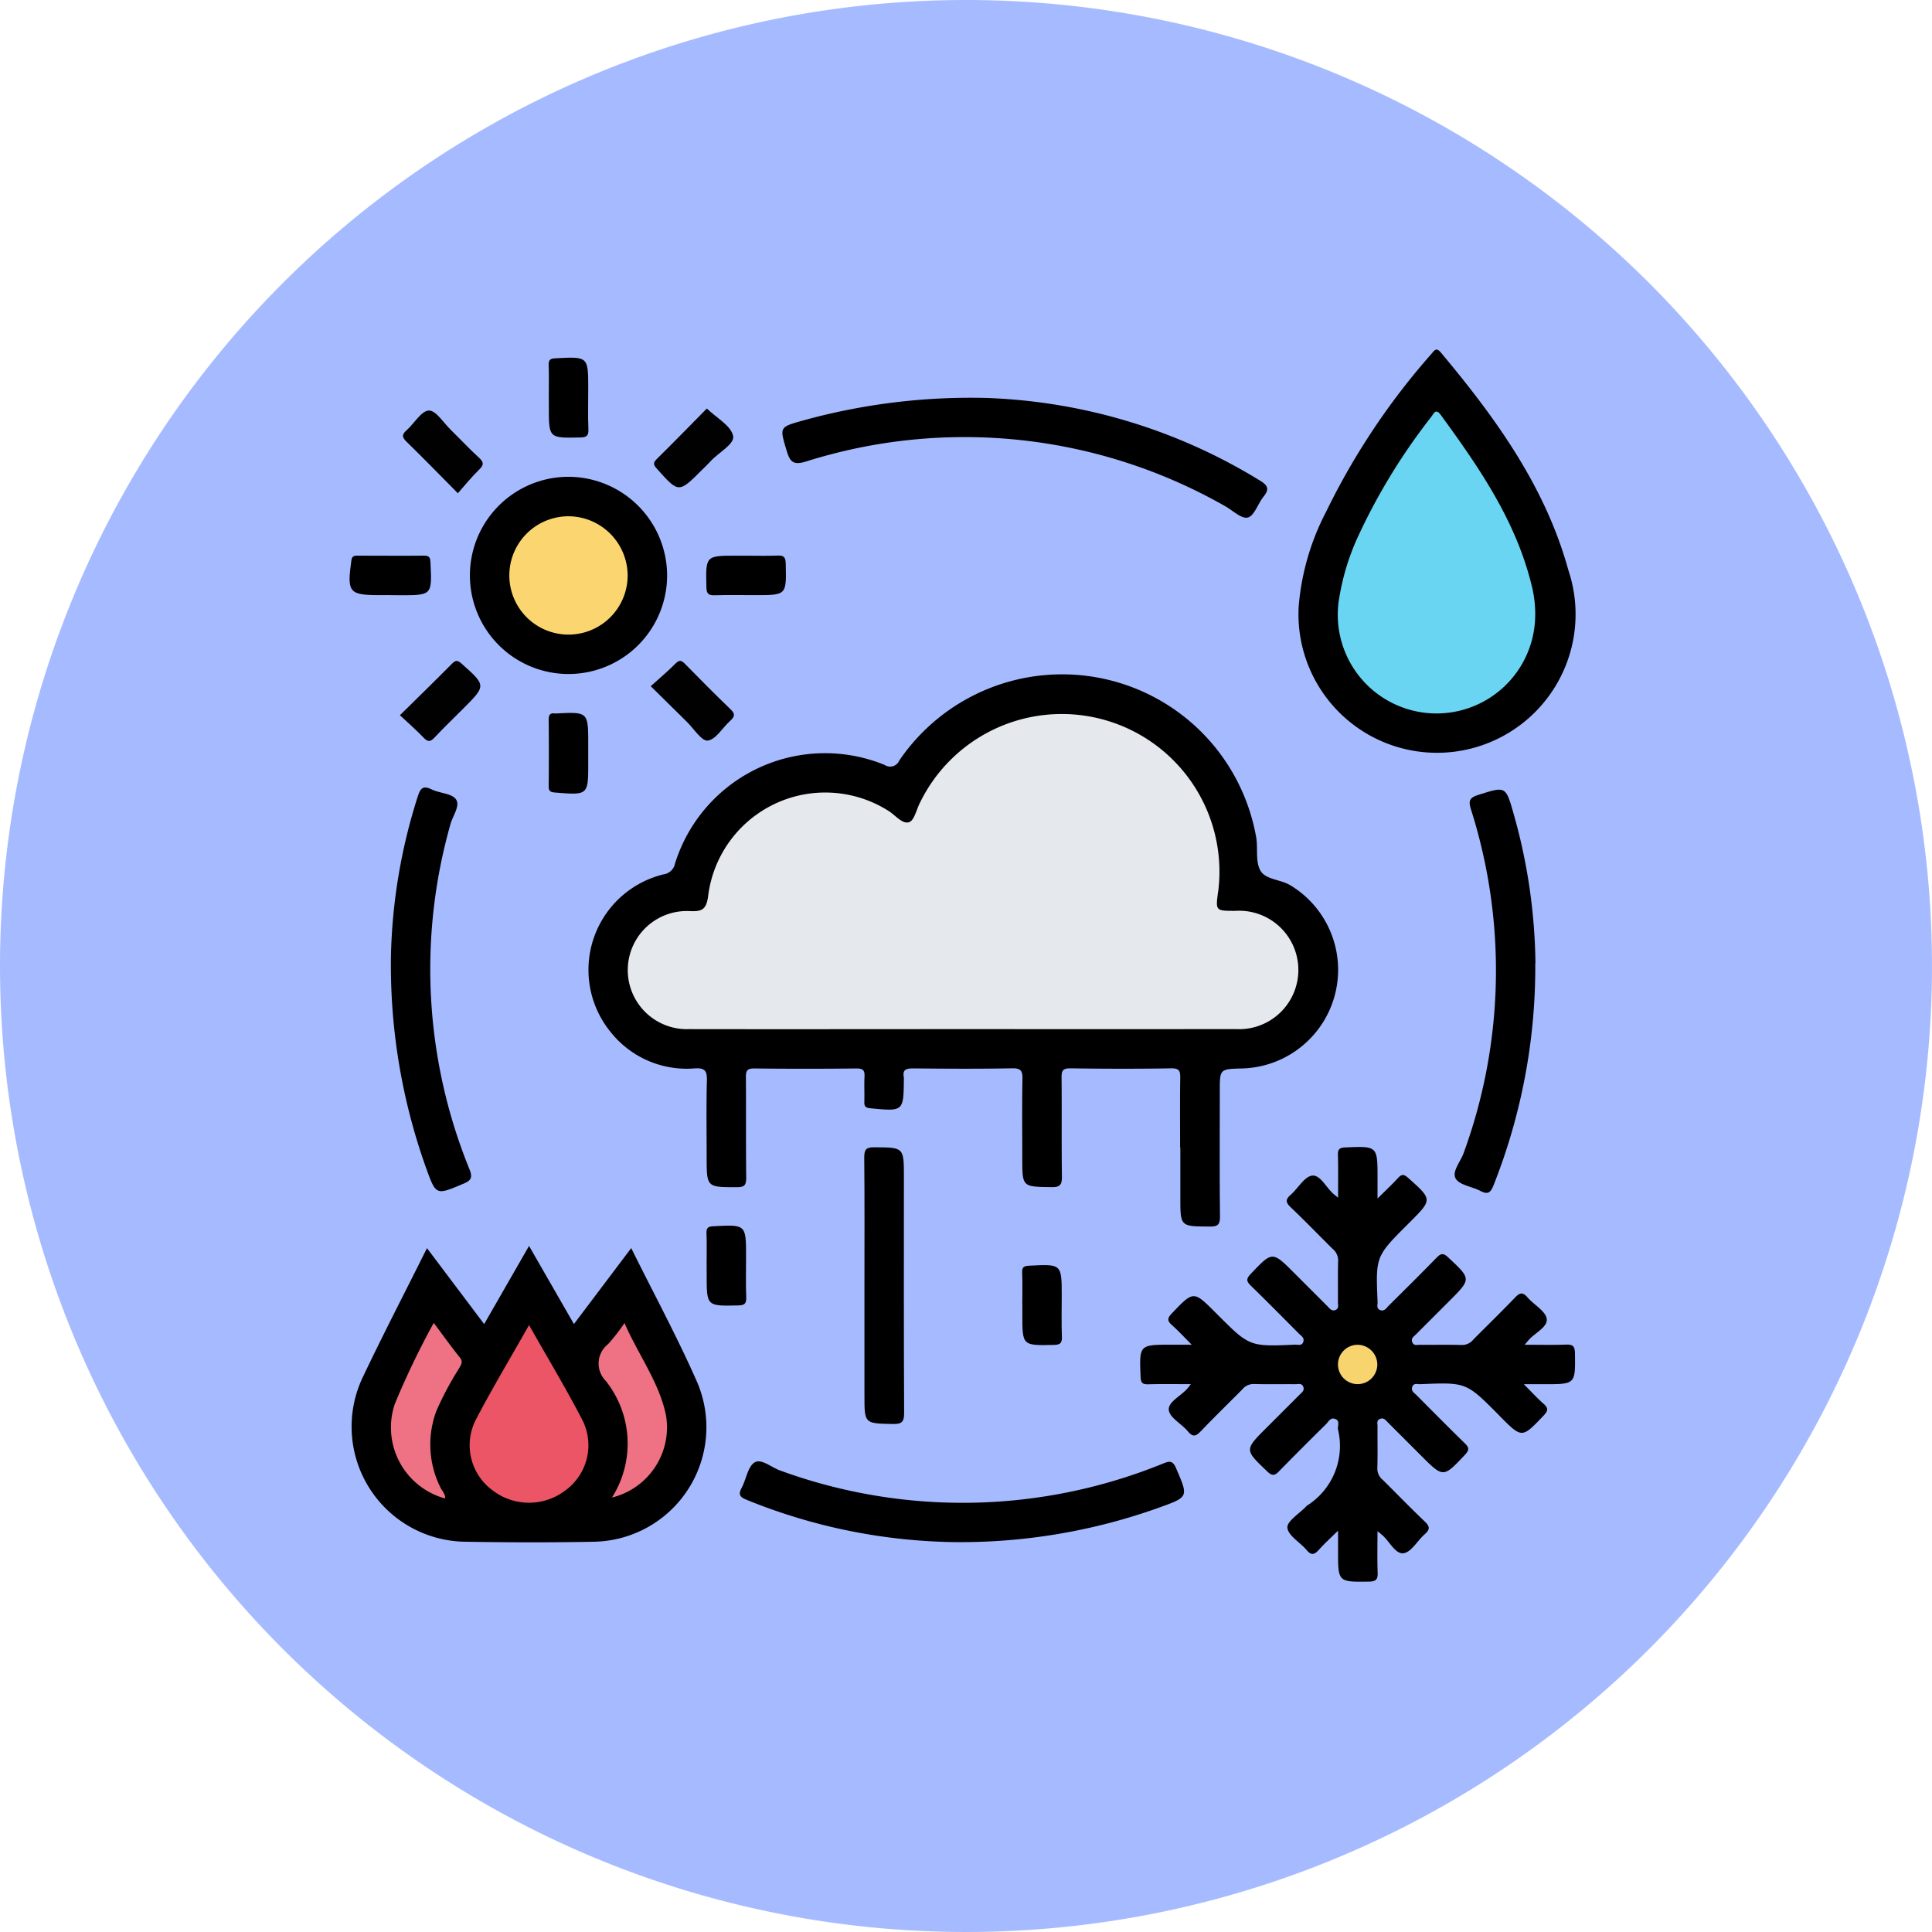 <svg xmlns="http://www.w3.org/2000/svg" xmlns:xlink="http://www.w3.org/1999/xlink" width="105" height="105" viewBox="0 0 105 105">
  <defs>
    <clipPath id="clip-path">
      <rect id="Rectángulo_43339" data-name="Rectángulo 43339" width="66.598" height="66.966" fill="none"/>
    </clipPath>
  </defs>
  <g id="Grupo_170738" data-name="Grupo 170738" transform="translate(-433.326 -839)">
    <path id="Trazado_160852" data-name="Trazado 160852" d="M52.5,0A52.5,52.5,0,1,1,0,52.5,52.5,52.5,0,0,1,52.5,0Z" transform="translate(433.326 839)" fill="#a6bbff"/>
    <g id="Grupo_170979" data-name="Grupo 170979" transform="translate(452.325 858)">
      <g id="Grupo_170979-2" data-name="Grupo 170979" clip-path="url(#clip-path)">
        <path id="Trazado_166889" data-name="Trazado 166889" d="M61.169,65.126c0-1.251-.012-2.5.007-3.752.006-.371-.03-.547-.487-.54-1.831.031-3.663.025-5.495,0-.4,0-.47.129-.467.491.017,1.786-.006,3.573.018,5.36.006.437-.058.613-.56.605-1.594-.023-1.594,0-1.594-1.57,0-1.43-.018-2.859.01-4.288.009-.443-.066-.611-.563-.6-1.786.034-3.574.024-5.361.005-.384,0-.61.052-.521.5a.335.335,0,0,1,0,.067c-.017,1.783-.016,1.773-1.83,1.6-.282-.027-.325-.13-.318-.366.013-.446-.014-.894.009-1.34.018-.331-.058-.461-.431-.457q-2.78.031-5.562,0c-.418-.006-.456.159-.453.5.015,1.809-.005,3.619.016,5.427,0,.4-.075.525-.5.525-1.649,0-1.649.017-1.649-1.649,0-1.384-.024-2.77.013-4.154.013-.513-.108-.683-.645-.655a5.275,5.275,0,0,1-4.6-1.991,5.341,5.341,0,0,1,2.9-8.555.728.728,0,0,0,.609-.576,8.542,8.542,0,0,1,11.4-5.367.535.535,0,0,0,.791-.241,10.706,10.706,0,0,1,19.377,4.062c.142.625-.041,1.376.239,1.9s1.113.489,1.656.829a5.363,5.363,0,0,1-2.652,9.945c-1.2.031-1.2.031-1.2,1.215,0,2.278-.014,4.557.011,6.835,0,.45-.131.543-.555.541-1.6-.009-1.6.007-1.6-1.561V65.126" transform="translate(-16.032 -21.772)"/>
        <path id="Trazado_166890" data-name="Trazado 166890" d="M116.963,107.652c.824,0,1.534.017,2.242-.008.356-.013.493.058.5.461.022,1.691.038,1.691-1.672,1.691h-1.107c.416.416.732.762,1.082,1.071.269.237.23.386-.006.634-1.181,1.238-1.173,1.246-2.379.032l-.094-.1c-1.737-1.743-1.737-1.744-4.222-1.638-.161.007-.378-.086-.45.164-.064.22.123.314.243.435.866.871,1.728,1.745,2.607,2.6.235.229.28.364.024.635-1.183,1.252-1.172,1.262-2.382.055q-.9-.9-1.8-1.8c-.123-.122-.23-.293-.447-.2-.193.085-.125.267-.126.411-.007.759.013,1.519-.011,2.277a.793.793,0,0,0,.3.627c.762.754,1.507,1.525,2.283,2.264.278.264.284.43,0,.68-.4.35-.745.992-1.167,1.04-.444.05-.761-.659-1.163-1-.048-.042-.1-.08-.244-.2,0,.8-.018,1.521.008,2.241.013.359-.063.491-.463.5-1.689.021-1.689.037-1.689-1.674v-1.093c-.4.392-.729.691-1.027,1.022-.232.257-.405.361-.677.035-.354-.423-1.008-.785-1.05-1.219-.033-.35.652-.767,1.019-1.155a.3.3,0,0,1,.048-.047,3.832,3.832,0,0,0,1.685-4.136c-.036-.2.135-.476-.169-.579-.245-.083-.348.158-.481.289-.858.847-1.714,1.7-2.555,2.561-.231.237-.366.27-.633.016-1.245-1.185-1.255-1.175-.051-2.379l1.8-1.8c.123-.123.292-.233.193-.448-.088-.19-.27-.121-.413-.122-.759-.007-1.52.013-2.278-.011a.793.793,0,0,0-.626.307c-.74.745-1.493,1.476-2.218,2.234-.258.269-.432.394-.727.036-.339-.412-1-.749-1.038-1.166-.045-.438.661-.761,1.009-1.163.041-.047.078-.1.19-.239-.821,0-1.566-.014-2.31.007-.309.008-.408-.068-.422-.4-.071-1.751-.082-1.751,1.678-1.751h1.1c-.416-.417-.733-.764-1.084-1.074-.268-.237-.23-.385.007-.632,1.179-1.232,1.171-1.24,2.379-.031l.095.095c1.746,1.746,1.746,1.747,4.22,1.64.161-.007.378.084.45-.165.064-.219-.121-.315-.242-.436-.866-.87-1.729-1.745-2.607-2.6-.233-.227-.281-.36-.023-.632,1.189-1.25,1.178-1.26,2.382-.056q.9.9,1.8,1.8c.123.123.23.295.446.2.192-.086.123-.268.124-.412.007-.759-.012-1.519.011-2.277a.8.8,0,0,0-.3-.628c-.761-.755-1.506-1.526-2.282-2.264-.279-.265-.282-.43.005-.678.4-.35.746-.993,1.167-1.04.444-.05.762.658,1.163,1,.048.041.1.08.243.2,0-.822.013-1.566-.007-2.309-.008-.308.065-.41.4-.423,1.753-.072,1.752-.084,1.752,1.677v1.1c.432-.429.791-.765,1.123-1.125.2-.218.323-.189.537,0,1.327,1.182,1.332,1.176.079,2.429l-.095.095c-1.745,1.745-1.747,1.745-1.641,4.22.007.161-.085.377.163.451.219.065.316-.121.436-.241.871-.866,1.746-1.728,2.6-2.607.229-.235.363-.28.634-.026,1.261,1.18,1.27,1.169.058,2.382q-.9.9-1.8,1.8c-.123.123-.3.228-.2.445.085.194.267.126.41.127.759.007,1.519-.012,2.278.011a.794.794,0,0,0,.628-.3c.754-.762,1.525-1.507,2.265-2.282.26-.273.427-.3.681,0,.349.4.989.745,1.04,1.168.054.448-.656.761-1,1.163-.042.049-.083.1-.206.247" transform="translate(-53.109 -53.567)"/>
        <path id="Trazado_166891" data-name="Trazado 166891" d="M15.437,109.061c1.227,2.479,2.51,4.846,3.589,7.3a6.224,6.224,0,0,1-5.619,8.656c-2.321.046-4.644.039-6.966,0a6.254,6.254,0,0,1-5.588-8.956c1.107-2.331,2.3-4.624,3.482-7l3.108,4.127,2.439-4.248,2.44,4.246,3.115-4.13" transform="translate(-0.129 -60.227)"/>
        <path id="Trazado_166892" data-name="Trazado 166892" d="M115.328,14.082a13.485,13.485,0,0,1,1.5-5.269,38.267,38.267,0,0,1,5.731-8.59c.152-.176.252-.363.5-.07,2.978,3.556,5.681,7.284,6.936,11.835a7.53,7.53,0,1,1-14.663,2.094" transform="translate(-63.756 0)"/>
        <path id="Trazado_166893" data-name="Trazado 166893" d="M25.34,20.848a5.359,5.359,0,1,1-5.33-5.388,5.374,5.374,0,0,1,5.33,5.388" transform="translate(-8.083 -8.547)"/>
        <path id="Trazado_166894" data-name="Trazado 166894" d="M63.685,5.876a30.356,30.356,0,0,1,14.859,4.482c.443.265.543.468.208.883-.305.379-.5,1.043-.852,1.133s-.833-.4-1.258-.63A28.6,28.6,0,0,0,53.882,9.332c-.645.194-.855.058-1.039-.562-.386-1.3-.425-1.3.821-1.652A34.181,34.181,0,0,1,63.685,5.876" transform="translate(-29.081 -3.248)"/>
        <path id="Trazado_166895" data-name="Trazado 166895" d="M59.06,139.5a31.011,31.011,0,0,1-11.242-2.29c-.359-.144-.5-.268-.293-.654.252-.466.331-1.154.708-1.388.36-.224.914.275,1.388.441a28.878,28.878,0,0,0,20.831-.387c.343-.136.507-.151.683.257.675,1.57.7,1.562-.914,2.144A32.012,32.012,0,0,1,59.06,139.5" transform="translate(-26.219 -74.69)"/>
        <path id="Trazado_166896" data-name="Trazado 166896" d="M5.029,62.34a30.521,30.521,0,0,1,1.448-8.6c.139-.437.262-.655.761-.411.435.212,1.091.212,1.322.537.25.352-.178.9-.3,1.363A28.827,28.827,0,0,0,9.3,73.985c.174.433.09.6-.327.772-1.5.634-1.49.65-2.034-.85A32.714,32.714,0,0,1,5.029,62.34" transform="translate(-2.78 -29.427)"/>
        <path id="Trazado_166897" data-name="Trazado 166897" d="M138.681,62.911A32.188,32.188,0,0,1,136.4,75.02c-.174.434-.352.454-.714.268-.453-.233-1.129-.311-1.333-.67-.215-.377.271-.918.438-1.392a28.892,28.892,0,0,0,.4-18.65c-.143-.459-.113-.643.38-.8,1.517-.479,1.5-.5,1.94,1.047a30.843,30.843,0,0,1,1.179,8.088" transform="translate(-74.241 -29.57)"/>
        <path id="Trazado_166898" data-name="Trazado 166898" d="M62.561,104.395c0-2.3.012-4.6-.011-6.9,0-.436.109-.552.547-.549,1.608.01,1.608-.008,1.608,1.621,0,4.265-.01,8.53.013,12.8,0,.5-.113.628-.616.618-1.541-.031-1.541-.007-1.541-1.557v-6.029" transform="translate(-34.579 -53.594)"/>
        <path id="Trazado_166899" data-name="Trazado 166899" d="M9.477,11.9c-1-1.009-1.887-1.923-2.8-2.811-.254-.248-.236-.392.013-.613.416-.37.8-1.058,1.208-1.072.388-.013.8.669,1.2,1.055.511.5,1,1.028,1.525,1.506.294.265.255.415-.008.67-.4.386-.748.825-1.139,1.265" transform="translate(-3.592 -4.092)" fill="#010101"/>
        <path id="Trazado_166900" data-name="Trazado 166900" d="M39.873,7.16c.529.512,1.312.931,1.429,1.489.093.446-.792.9-1.222,1.374-.15.165-.314.317-.472.475-1.27,1.27-1.263,1.265-2.461-.078-.193-.216-.194-.32.012-.522.922-.909,1.824-1.837,2.714-2.738" transform="translate(-20.457 -3.958)" fill="#010101"/>
        <path id="Trazado_166901" data-name="Trazado 166901" d="M6.122,40.786c.983-.969,1.911-1.871,2.821-2.792.2-.2.3-.21.523-.014,1.346,1.2,1.352,1.194.081,2.463-.521.521-1.051,1.033-1.557,1.569-.214.226-.35.24-.573.007-.4-.418-.837-.8-1.3-1.233" transform="translate(-3.384 -20.918)" fill="#010101"/>
        <path id="Trazado_166902" data-name="Trazado 166902" d="M36.6,39.2c.469-.424.932-.811,1.354-1.238.229-.231.343-.143.523.04.813.828,1.629,1.655,2.467,2.459.266.255.217.4-.026.621-.415.371-.773,1.014-1.218,1.074-.329.045-.762-.652-1.143-1.025-.622-.609-1.24-1.222-1.958-1.93" transform="translate(-20.233 -20.907)" fill="#010101"/>
        <path id="Trazado_166903" data-name="Trazado 166903" d="M24.2,3.127c0-.58.017-1.161-.007-1.741-.012-.3.1-.358.381-.372,1.77-.092,1.77-.1,1.77,1.656,0,.736-.02,1.474.009,2.209.014.363-.111.433-.45.44-1.7.035-1.7.046-1.7-1.656V3.127" transform="translate(-13.374 -0.543)"/>
        <path id="Trazado_166904" data-name="Trazado 166904" d="M2.19,27.181H1.655c-1.689,0-1.8-.139-1.56-1.867.034-.249.132-.28.335-.279,1.206,0,2.411.013,3.617,0,.325,0,.339.143.351.4.082,1.752.088,1.752-1.672,1.752Z" transform="translate(0 -13.837)"/>
        <path id="Trazado_166905" data-name="Trazado 166905" d="M45.532,25.036c.558,0,1.117.017,1.674-.006.331-.014.45.062.459.431.039,1.72.054,1.719-1.643,1.719-.736,0-1.474-.015-2.21.007-.331.009-.45-.062-.459-.432-.04-1.72-.054-1.719,1.643-1.719h.536" transform="translate(-23.961 -13.836)"/>
        <path id="Trazado_166906" data-name="Trazado 166906" d="M26.347,46.332v.536c0,1.771,0,1.764-1.807,1.618-.254-.021-.345-.078-.342-.342q.018-1.808,0-3.616c0-.258.074-.376.338-.339a.373.373,0,0,0,.067,0c1.744-.087,1.744-.087,1.744,1.673Z" transform="translate(-13.377 -24.414)"/>
        <path id="Trazado_166907" data-name="Trazado 166907" d="M43.382,108.617c0-.58.017-1.161-.007-1.741-.012-.3.1-.358.381-.373,1.77-.092,1.77-.1,1.77,1.656,0,.736-.02,1.474.009,2.209.014.363-.111.433-.45.44-1.7.035-1.7.046-1.7-1.656v-.536" transform="translate(-23.978 -58.86)"/>
        <path id="Trazado_166908" data-name="Trazado 166908" d="M81.747,113.412c0-.58.017-1.161-.007-1.741-.012-.3.1-.358.381-.372,1.77-.092,1.77-.1,1.77,1.656,0,.736-.02,1.474.009,2.21.014.363-.111.433-.45.44-1.7.035-1.7.046-1.7-1.656v-.536" transform="translate(-45.187 -61.511)"/>
        <path id="Trazado_166909" data-name="Trazado 166909" d="M51.977,61.364c-4.958,0-9.916.009-14.874,0a3.21,3.21,0,1,1,.1-6.413c.59.017.851-.052.96-.763a6.414,6.414,0,0,1,9.81-4.684c.373.23.745.731,1.117.613.283-.09.4-.688.594-1.062A8.57,8.57,0,0,1,65.9,53.808c0,.022-.008.044-.011.066-.146,1.063-.146,1.063.925,1.062a3.219,3.219,0,1,1,.037,6.426q-7.437.008-14.874,0" transform="translate(-18.683 -24.433)" fill="#e5e8ec"/>
        <path id="Trazado_166910" data-name="Trazado 166910" d="M122.264,122.034a1.069,1.069,0,1,1-1.04-1.081,1.08,1.08,0,0,1,1.04,1.081" transform="translate(-66.409 -66.866)" fill="#f8d46e"/>
        <path id="Trazado_166911" data-name="Trazado 166911" d="M17.809,118.554c1.03,1.821,2.03,3.48,2.919,5.2a3.035,3.035,0,0,1-.933,3.778,3.249,3.249,0,0,1-3.974,0,3.037,3.037,0,0,1-.931-3.779c.89-1.716,1.89-3.375,2.92-5.2" transform="translate(-8.056 -65.54)" fill="#ec5565"/>
        <path id="Trazado_166912" data-name="Trazado 166912" d="M7.337,118.289c.511.681.952,1.3,1.423,1.885.2.246.049.406-.055.6a17.321,17.321,0,0,0-1.224,2.3,5.219,5.219,0,0,0,.22,4.158c.092.195.276.354.255.6A4,4,0,0,1,5.22,122.7a44.224,44.224,0,0,1,2.118-4.409" transform="translate(-2.764 -65.393)" fill="#ee7284"/>
        <path id="Trazado_166913" data-name="Trazado 166913" d="M31,127.791a5.476,5.476,0,0,0-.334-6.337,1.338,1.338,0,0,1,.122-2,10.372,10.372,0,0,0,.893-1.147c.753,1.733,1.879,3.207,2.254,5.009A3.928,3.928,0,0,1,31,127.791" transform="translate(-16.74 -65.403)" fill="#ee7284"/>
        <path id="Trazado_166914" data-name="Trazado 166914" d="M130.847,18.549a5.365,5.365,0,1,1-10.641-.947,13.036,13.036,0,0,1,.913-3.061A32.979,32.979,0,0,1,125.2,7.817c.135-.178.237-.481.515-.1,2.067,2.832,4.052,5.707,4.918,9.181a6.4,6.4,0,0,1,.216,1.651" transform="translate(-66.411 -4.165)" fill="#69d5f3"/>
        <path id="Trazado_166915" data-name="Trazado 166915" d="M25.847,23.457a3.215,3.215,0,1,1-3.194-3.2,3.23,3.23,0,0,1,3.194,3.2" transform="translate(-10.735 -11.198)" fill="#fbd670"/>
      </g>
    </g>
  </g>
</svg>
